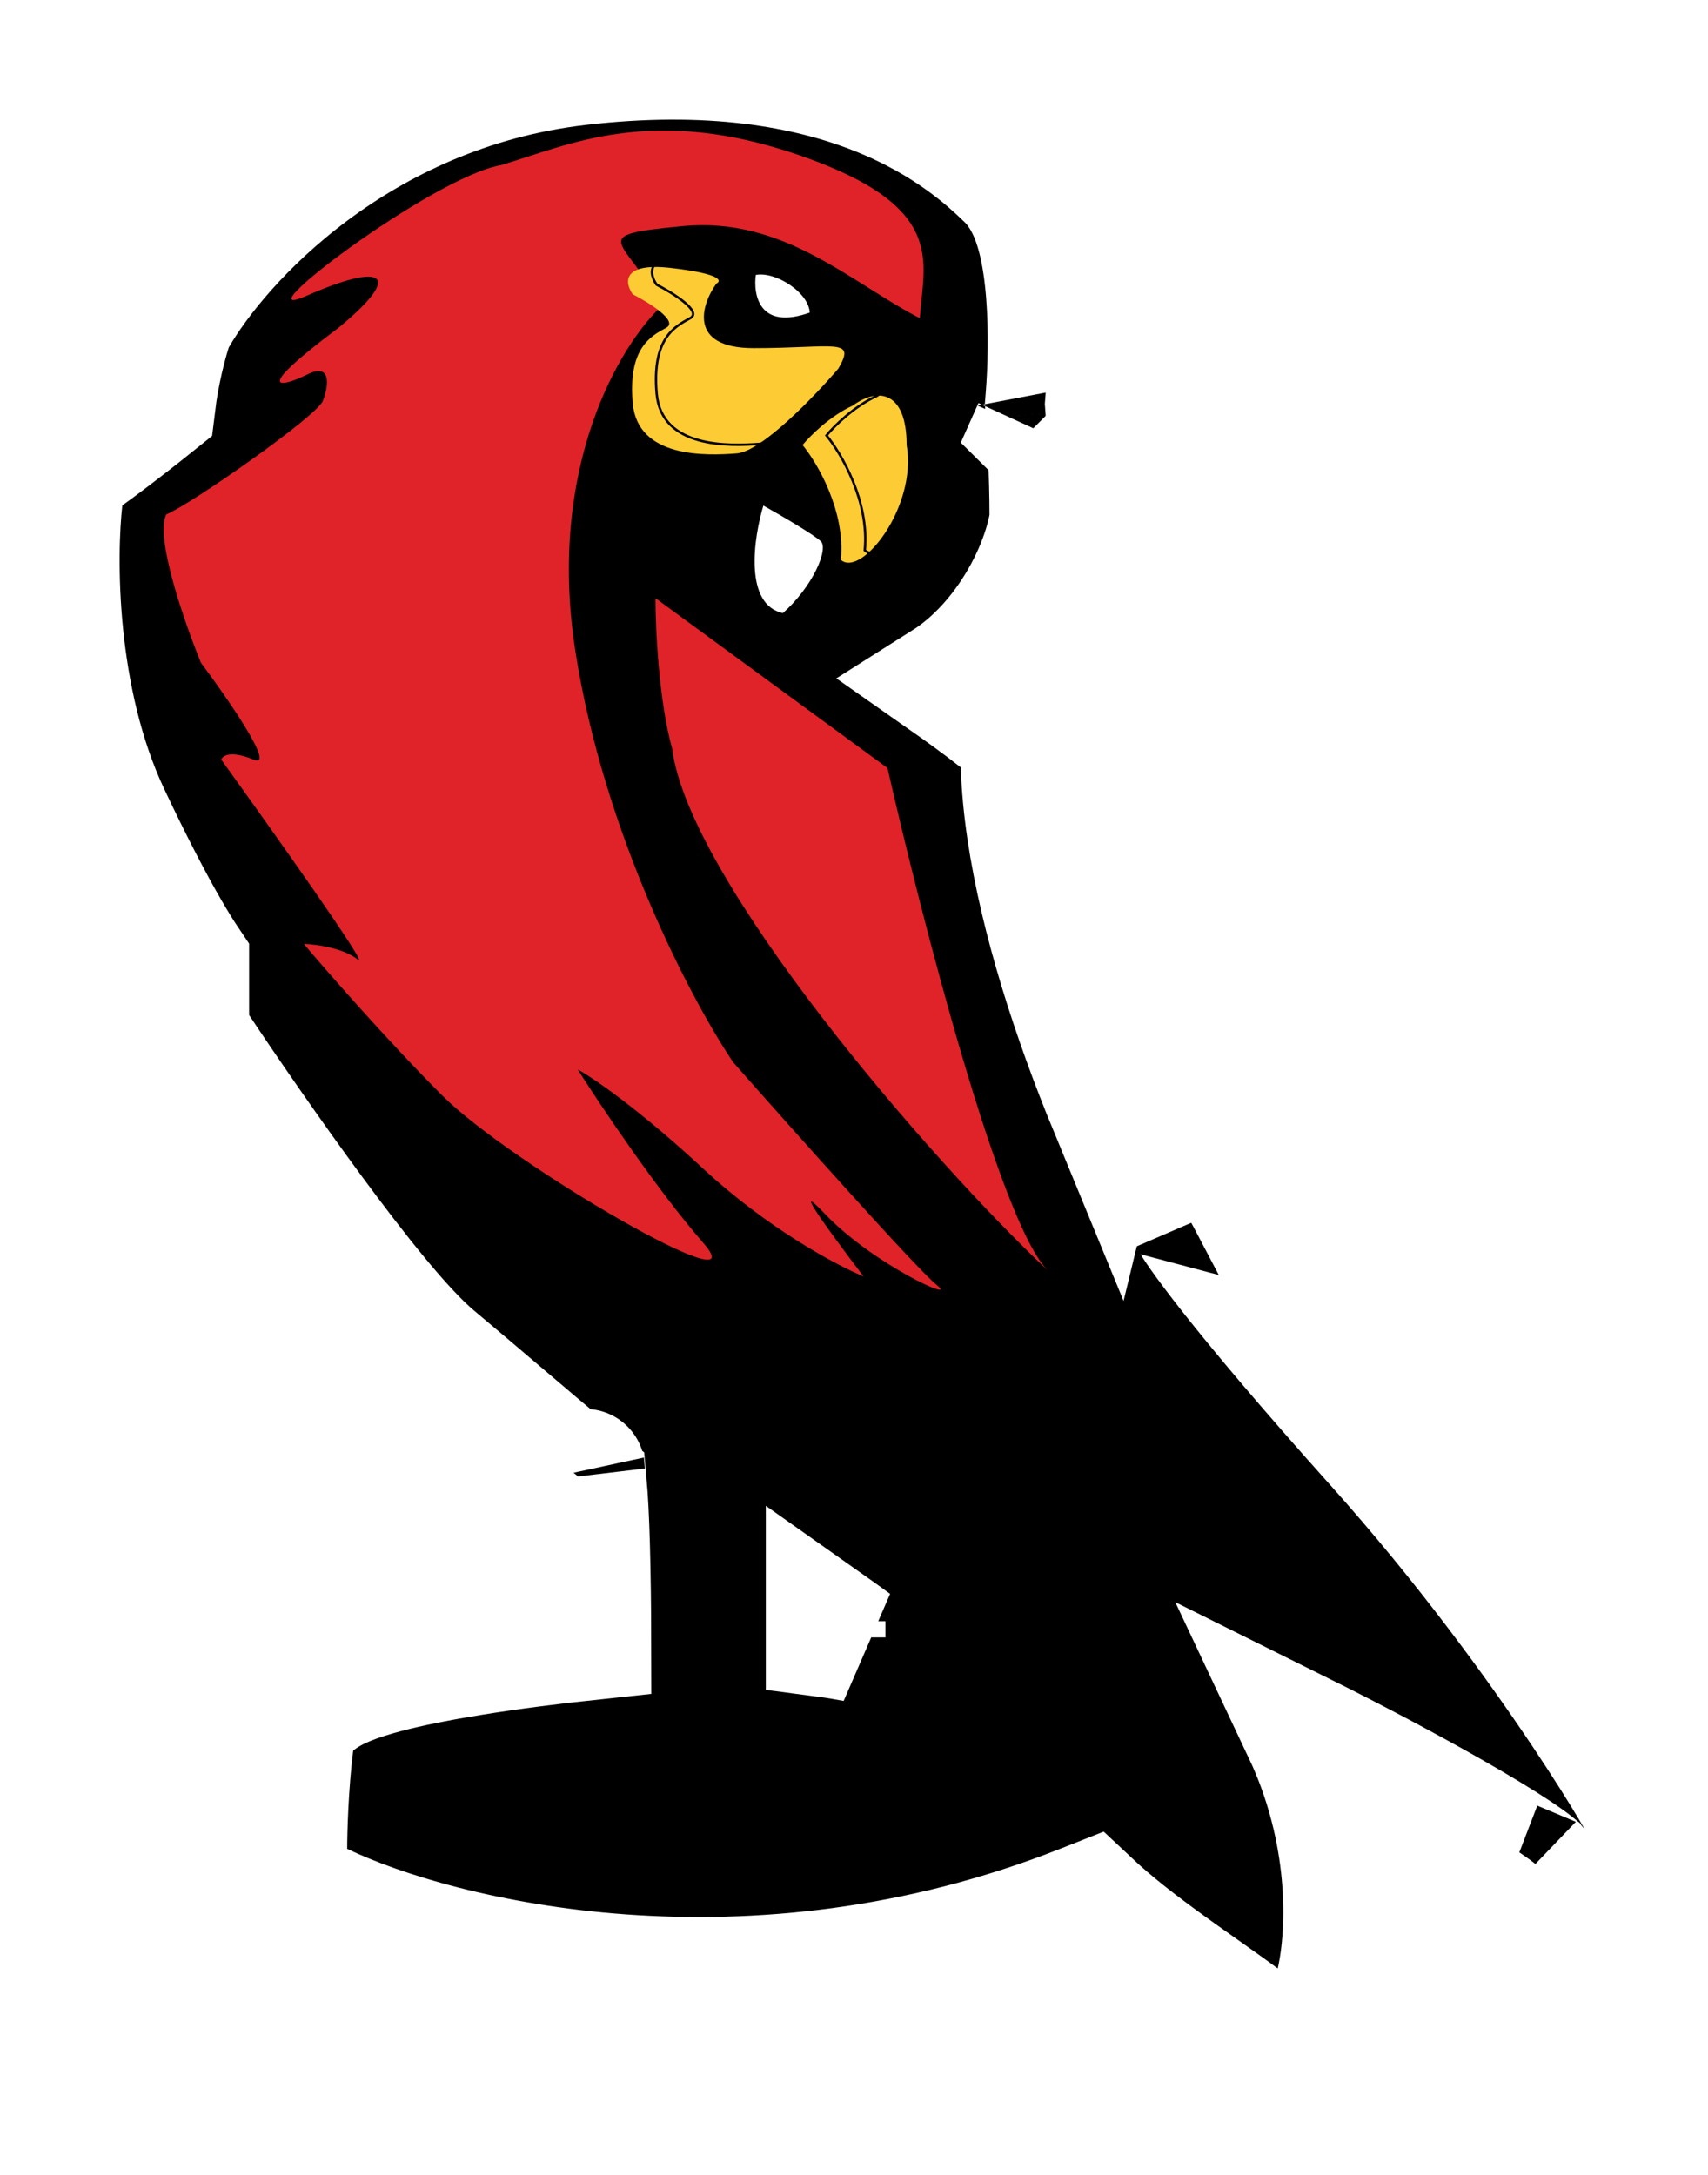 <svg width="714" height="909" viewBox="0 0 714 909" fill="none" xmlns="http://www.w3.org/2000/svg">
<path d="M519.186 842.779L550.023 865.783L558.518 828.261C563.505 806.237 564.042 765.207 544.619 724.043C566.268 734.799 588.653 746.677 607.02 757.147C618.107 763.467 627.433 769.105 634.15 773.565C637.537 775.813 639.929 777.543 641.436 778.75C641.506 778.806 641.573 778.86 641.636 778.911C641.935 779.375 642.232 779.824 642.515 780.233C642.698 780.497 643.085 781.049 643.587 781.687C643.821 781.985 644.32 782.607 645.002 783.338L645.019 783.357C645.248 783.61 647.528 786.133 651.138 788.146L651.177 788.167C652.493 788.902 659.452 792.787 668.755 790.716C681.757 787.821 686.506 777.086 687.697 771.885C688.733 767.358 688.212 763.705 688.068 762.708C687.85 761.204 687.539 760.032 687.365 759.421C686.81 757.474 686.101 755.948 685.998 755.726L685.987 755.704C685.039 753.631 683.179 750.43 681.564 747.705C677.638 741.081 670.703 729.896 661.158 715.642C642.081 687.155 612.246 645.914 574.758 604.061C545.788 571.717 526.56 548.75 514.355 533.296C508.245 525.56 503.991 519.828 501.195 515.828C498.678 512.227 497.87 510.768 497.849 510.779C497.846 510.781 497.854 510.8 497.869 510.835L468.146 443.959L463.503 463.114C459.764 454.037 456.046 444.484 452.485 434.631C438.531 396.023 427.703 354.699 426.623 319.964L426.261 308.295L417.081 301.082C409.458 295.093 401.772 289.556 394.714 284.609C404.101 278.68 411.764 270.923 417.613 263.41C427.856 250.251 435.307 234.358 438.15 220.143L438.635 217.716V215.24C438.635 198.436 437.596 180.124 437.069 172.916L436.772 168.861L437.059 165.191C437.882 154.681 438.386 138.307 437.172 122.757C436.568 115.016 435.482 106.703 433.492 99.112C431.738 92.415 428.313 82.279 420.477 74.732L403.511 92.351L420.476 74.732C412.691 67.235 395.957 51.609 366.505 39.888C337.137 28.199 296.663 20.979 241.728 27.41C149.861 38.165 92.273 100.883 73.954 132.794L72.658 135.051L71.855 137.528C69.992 143.272 66.688 155.615 65.063 169.087C51.307 180.128 40.56 188.09 36.667 190.853L27.567 197.311L26.298 208.396C23.541 232.469 23.218 292.057 46.025 340.406C56.253 362.09 64.577 377.821 70.945 388.804C73.873 393.854 76.619 398.314 79.135 402.042V424.24V431.779L83.302 438.06C94.642 455.154 112.982 481.88 131.291 506.705C148.822 530.474 168.554 555.632 182.131 566.946C190.638 574.036 200.03 582.028 209.223 589.85C214.557 594.389 219.824 598.87 224.811 603.085C231.487 608.727 237.669 613.894 242.588 617.849C243.54 618.615 244.473 619.357 245.375 620.066C245.942 626.389 246.372 635.313 246.671 645.651C247.039 658.372 247.193 672.589 247.219 685.503C231.678 687.155 213.822 689.383 197.126 692.087C184.262 694.171 171.571 696.619 160.977 699.437C155.694 700.842 150.472 702.459 145.803 704.347C141.629 706.035 135.758 708.766 130.847 713.216L123.978 719.441L122.828 728.64C120.657 746.011 120.135 765.118 120.135 772.74V788.478L134.325 795.282C184.21 819.205 313.878 850.607 452.31 795.996L455.828 794.608C459.377 797.94 462.968 801.061 466.479 803.976C477.743 813.327 491.313 822.911 503.127 831.255C509.106 835.478 514.634 839.383 519.186 842.779ZM642.603 779.751C642.599 779.751 642.536 779.694 642.427 779.582C642.552 779.695 642.607 779.751 642.603 779.751ZM431.467 179.468C431.467 179.468 431.476 179.448 431.496 179.407C431.478 179.448 431.468 179.469 431.467 179.468ZM345.135 677.594C349.17 680.44 353.259 683.371 357.35 686.358C353.262 685.579 349.175 684.905 345.135 684.371V677.594ZM244.588 613.769C244.589 613.77 244.598 613.804 244.612 613.874C244.595 613.805 244.588 613.768 244.588 613.769Z" fill="black" stroke="white" stroke-width="50"/>
<path d="M371 321L274 250C274 262.667 275.4 293 281 313C288 368 389 485 438 531C418 511 385 382.667 371 321Z" fill="#DF2329"/>
<g filter="url(#filter0_i_5_18)">
<path d="M240.5 277C228.5 199.8 259.5 148.833 276.5 133C262 104.5 243.5 103.5 285.5 99.5C327.5 95.5 355.5 123 384.5 138C386 114.5 396.5 91.5 334.5 70C272.5 48.5 238 65.5 209.5 74C180.5 79 98 142 128.5 128.5C159 115 170 118.5 141.5 142C103.5 170.5 118.5 166.5 128.5 161.5C138.5 156.5 137.5 166 135 172.5C132.5 179 79.5 216 69.5 220C64.7 229.6 77.167 265.333 84 282C95.333 297.167 115.6 326.5 106 322.5C96.4 318.5 93 320.833 92.5 322.5C114 352.333 155.5 410.8 149.5 406C143.5 401.2 132 399.667 127 399.5C136.833 411.167 162.2 440.2 185 463C213.5 491.5 318 552 294 524.5C274.8 502.5 251 467 241.5 452C247.667 455.333 266.8 468.3 294 493.5C321.2 518.7 350 534 361 538.5C349 522.833 329 495.7 345 512.5C365 533.5 401.5 550 391.5 542C383.5 535.6 331.5 477.333 306.5 449C289.5 423.833 252.5 354.2 240.5 277Z" fill="#DF2329"/>
</g>
<g filter="url(#filter1_i_5_18)">
<path d="M315.5 114.5C314.167 123.333 317 139 339 131C339 122 324 112.5 315.5 114.5Z" fill="white"/>
</g>
<path d="M315.5 114.5C314.167 123.333 317 139 339 131C339 122 324 112.5 315.5 114.5Z" stroke="black"/>
<path d="M327.405 256.792C310.171 253.272 314.497 224.52 318.814 210.584C325.879 214.524 340.716 223.113 343.545 225.949C347.083 229.494 340.267 245.47 327.405 256.792Z" fill="white" stroke="black"/>
<g filter="url(#filter2_i_5_18)">
<path d="M325 141.5C297.388 141.5 303.167 123.167 309.5 114.5C311.833 113.333 311.3 110.4 290.5 108C269.7 105.6 271.167 114.333 274.5 119C281.333 122.5 293.7 130.2 288.5 133L288.407 133.05C281.91 136.548 272.51 141.609 274.5 164.5C276.5 187.5 305 186.5 318 185.5C328.4 184.7 350.667 161.5 360.5 150C368 137 359 141.5 325 141.5Z" fill="#FDCB34"/>
</g>
<path d="M325 141.5C297.388 141.5 303.167 123.167 309.5 114.5C311.833 113.333 311.3 110.4 290.5 108C269.7 105.6 271.167 114.333 274.5 119C281.333 122.5 293.7 130.2 288.5 133L288.407 133.05C281.91 136.548 272.51 141.609 274.5 164.5C276.5 187.5 305 186.5 318 185.5C328.4 184.7 350.667 161.5 360.5 150C368 137 359 141.5 325 141.5Z" stroke="black"/>
<g filter="url(#filter3_i_5_18)">
<path d="M361.5 230C363.5 209.6 351.667 189.5 345.5 182C348.5 178.333 356.9 169.9 366.5 165.5C377.5 157.5 389 160 389 182C393.5 208 370 237.5 361.5 230Z" fill="#FDCB34"/>
</g>
<path d="M361.5 230C363.5 209.6 351.667 189.5 345.5 182C348.5 178.333 356.9 169.9 366.5 165.5C377.5 157.5 389 160 389 182C393.5 208 370 237.5 361.5 230Z" stroke="black"/>
<defs>
<filter id="filter0_i_5_18" x="68.427" y="54.555" width="324.774" height="489.501" filterUnits="userSpaceOnUse" color-interpolation-filters="sRGB">
<feFlood flood-opacity="0" result="BackgroundImageFix"/>
<feBlend mode="normal" in="SourceGraphic" in2="BackgroundImageFix" result="shape"/>
<feColorMatrix in="SourceAlpha" type="matrix" values="0 0 0 0 0 0 0 0 0 0 0 0 0 0 0 0 0 0 127 0" result="hardAlpha"/>
<feOffset dy="-5"/>
<feGaussianBlur stdDeviation="3"/>
<feComposite in2="hardAlpha" operator="arithmetic" k2="-1" k3="1"/>
<feColorMatrix type="matrix" values="0 0 0 0 0 0 0 0 0 0 0 0 0 0 0 0 0 0 0.25 0"/>
<feBlend mode="normal" in2="shape" result="effect1_innerShadow_5_18"/>
</filter>
<filter id="filter1_i_5_18" x="314.724" y="113.731" width="24.776" height="19.976" filterUnits="userSpaceOnUse" color-interpolation-filters="sRGB">
<feFlood flood-opacity="0" result="BackgroundImageFix"/>
<feBlend mode="normal" in="SourceGraphic" in2="BackgroundImageFix" result="shape"/>
<feColorMatrix in="SourceAlpha" type="matrix" values="0 0 0 0 0 0 0 0 0 0 0 0 0 0 0 0 0 0 127 0" result="hardAlpha"/>
<feOffset/>
<feGaussianBlur stdDeviation="5"/>
<feComposite in2="hardAlpha" operator="arithmetic" k2="-1" k3="1"/>
<feColorMatrix type="matrix" values="0 0 0 0 0 0 0 0 0 0 0 0 0 0 0 0 0 0 0.25 0"/>
<feBlend mode="normal" in2="shape" result="effect1_innerShadow_5_18"/>
</filter>
<filter id="filter2_i_5_18" x="262.042" y="107.09" width="101.423" height="83.318" filterUnits="userSpaceOnUse" color-interpolation-filters="sRGB">
<feFlood flood-opacity="0" result="BackgroundImageFix"/>
<feBlend mode="normal" in="SourceGraphic" in2="BackgroundImageFix" result="shape"/>
<feColorMatrix in="SourceAlpha" type="matrix" values="0 0 0 0 0 0 0 0 0 0 0 0 0 0 0 0 0 0 127 0" result="hardAlpha"/>
<feOffset dx="-10" dy="4"/>
<feGaussianBlur stdDeviation="5"/>
<feComposite in2="hardAlpha" operator="arithmetic" k2="-1" k3="1"/>
<feColorMatrix type="matrix" values="0 0 0 0 1 0 0 0 0 1 0 0 0 0 1 0 0 0 0.45 0"/>
<feBlend mode="normal" in2="shape" result="effect1_innerShadow_5_18"/>
</filter>
<filter id="filter3_i_5_18" x="338.853" y="160.832" width="51.214" height="74.855" filterUnits="userSpaceOnUse" color-interpolation-filters="sRGB">
<feFlood flood-opacity="0" result="BackgroundImageFix"/>
<feBlend mode="normal" in="SourceGraphic" in2="BackgroundImageFix" result="shape"/>
<feColorMatrix in="SourceAlpha" type="matrix" values="0 0 0 0 0 0 0 0 0 0 0 0 0 0 0 0 0 0 127 0" result="hardAlpha"/>
<feOffset dx="-10" dy="4"/>
<feGaussianBlur stdDeviation="3"/>
<feComposite in2="hardAlpha" operator="arithmetic" k2="-1" k3="1"/>
<feColorMatrix type="matrix" values="0 0 0 0 1 0 0 0 0 1 0 0 0 0 1 0 0 0 0.45 0"/>
<feBlend mode="normal" in2="shape" result="effect1_innerShadow_5_18"/>
</filter>
</defs>
</svg>
